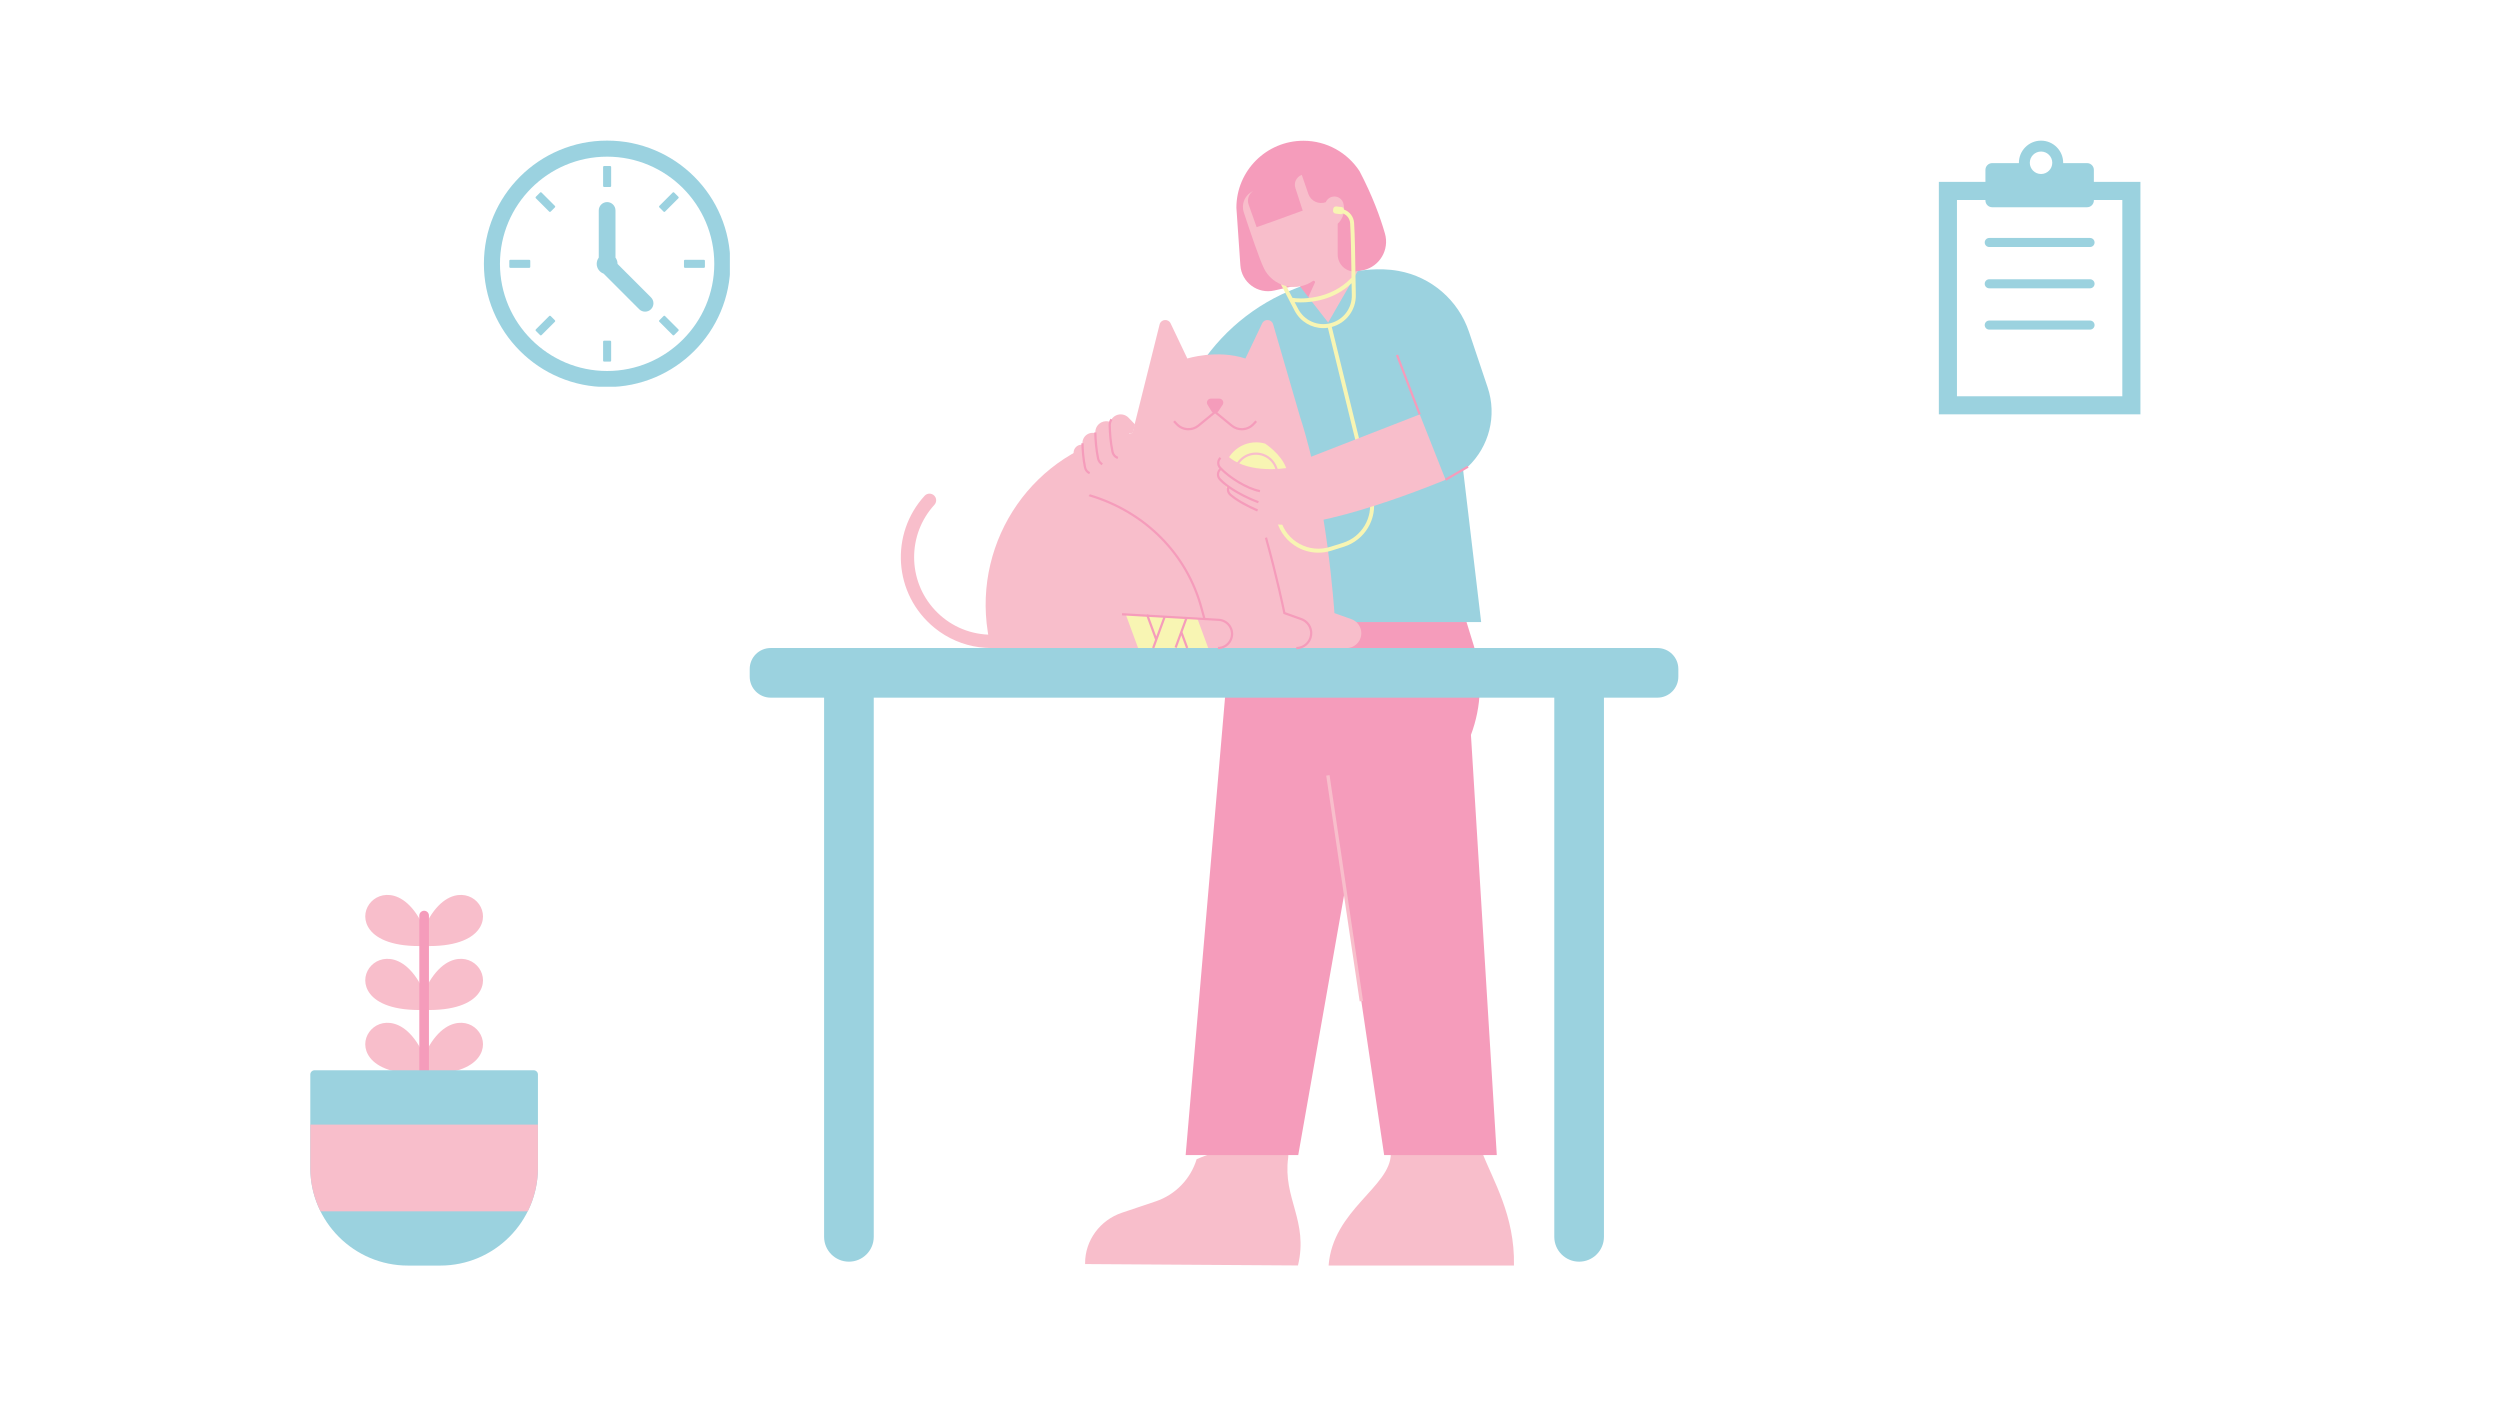 <svg xmlns="http://www.w3.org/2000/svg" xmlns:xlink="http://www.w3.org/1999/xlink" width="1920" zoomAndPan="magnify" viewBox="0 0 1440 810" height="1080" preserveAspectRatio="xMidYMid meet" version="1.0"><defs><clipPath id="9a2dedf831"><path d="M 431.836 373 L 966.586 373 L 966.586 727 L 431.836 727 Z M 431.836 373 " clip-rule="nonzero"/></clipPath><clipPath id="3333f31b08"><path d="M 178.734 616 L 309.984 616 L 309.984 728.828 L 178.734 728.828 Z M 178.734 616 " clip-rule="nonzero"/></clipPath><clipPath id="1e109a9823"><path d="M 178.734 647 L 309.984 647 L 309.984 698 L 178.734 698 Z M 178.734 647 " clip-rule="nonzero"/></clipPath><clipPath id="16aaf497f7"><path d="M 1116.793 81 L 1233 81 L 1233 238.5 L 1116.793 238.5 Z M 1116.793 81 " clip-rule="nonzero"/></clipPath><clipPath id="62b43ffaef"><path d="M 278.652 81 L 420.402 81 L 420.402 222.75 L 278.652 222.75 Z M 278.652 81 " clip-rule="nonzero"/></clipPath></defs><rect x="-144" width="1728" fill="#ffffff" y="-81" height="972" fill-opacity="1"/><rect x="-144" width="1728" fill="#ffffff" y="-81" height="972" fill-opacity="1"/><path fill="#f8becb" d="M 765.273 728.941 C 767.707 696.879 801.117 683.547 801.117 664.543 C 801.117 664.543 847.598 647.559 853.66 663.57 C 859.738 679.598 872.652 699.961 872.043 728.941 Z M 747.629 728.914 C 753.797 703.227 738.832 690.27 741.98 666.902 C 745.141 643.531 689.27 667.691 689.27 667.691 C 685.797 679.117 677.027 688.172 665.707 691.98 L 646.195 698.547 C 633.68 702.758 624.988 714.418 625.016 727.633 C 625.016 727.785 625.016 727.941 625.016 728.098 Z M 747.629 728.914 " fill-opacity="1" fill-rule="nonzero"/><path fill="#f59cbb" d="M 712.16 119.676 C 712.16 98.355 729.441 81.074 750.766 81.074 C 764.289 81.074 776.195 88.031 783.086 98.574 C 790.574 112.836 795.07 125.262 797.723 134.512 C 800.395 143.797 794.77 153.438 785.367 155.625 L 733.961 167.336 C 724.391 169.512 715.125 162.633 714.453 152.84 Z M 747.785 665.332 L 774.664 512.809 L 797.27 665.332 L 862.148 665.332 L 847.262 423.293 C 853.391 407.02 854.113 389.016 848.945 372.031 C 842.871 352.105 836.418 331.172 835.395 328.789 L 711.125 337.871 L 682.934 665.332 Z M 747.785 665.332 " fill-opacity="1" fill-rule="nonzero"/><path fill="#9bd2df" d="M 755.855 159.473 L 760.297 165.742 L 782.035 156.184 C 782.801 156.055 793.684 153.918 805.512 156.039 C 824.449 159.461 840.02 172.922 846.148 191.172 L 856.887 223.156 C 862.379 239.508 857.703 257.266 845.566 268.809 L 842.727 270.469 L 853.145 358.312 L 714.918 358.312 L 682.262 225.191 L 689.051 214.012 C 702.418 191.988 722.758 175.059 746.84 165.898 L 756.488 162.234 " fill-opacity="1" fill-rule="nonzero"/><path fill="#f8becb" d="M 765.016 185.785 L 753.613 171.133 L 753.137 166.418 L 748.809 164.953 C 746.141 165.457 743.457 165.383 740.934 164.785 C 740.219 164.617 740.18 165.602 739.492 165.355 C 739.145 165.238 738.148 163.918 737.809 163.773 C 733.715 162.051 730.23 158.93 728.121 154.746 C 725.621 149.809 719.855 132.762 716.41 122.254 C 714.816 117.422 717.133 112.176 721.773 110.078 C 719.246 111.773 718.184 114.977 719.207 117.852 L 723.82 130.844 C 724.391 130.766 738.848 125.508 750.363 121.309 L 746.191 108.434 C 745.062 105.297 746.695 101.852 749.832 100.738 L 753.68 111.918 C 755.195 115.906 759.652 117.93 763.652 116.465 C 764.469 114.547 766.375 113.188 768.59 113.188 C 770.973 113.188 772.992 114.742 773.695 116.906 C 775.055 121.324 773.68 125.934 770.508 128.902 L 770.508 146.598 C 770.508 152.465 775.637 157.102 781.453 156.324 C 781.789 156.273 782.012 156.234 782.051 156.184 Z M 765.016 185.785 " fill-opacity="1" fill-rule="nonzero"/><path fill="#f8becb" d="M 570.438 373.262 L 570.438 373.25 C 568.34 373.223 566.227 373.066 564.102 372.797 C 554.711 371.566 545.773 367.719 538.414 361.746 C 514.293 342.172 512.688 307.246 532.609 285.547 C 534.113 283.914 536.703 283.953 538.207 285.574 C 539.582 287.051 539.555 289.316 538.195 290.805 C 522.648 307.816 522.547 334.27 538.52 351.406 C 546.562 360.035 557.445 365.035 569.207 365.555 L 568.973 364.051 C 560.539 310.652 595.84 259.535 649.047 249.934 C 650.133 249.742 651.223 249.559 652.309 249.391 L 667.961 186.77 C 668.828 183.777 672.934 183.453 674.27 186.262 L 683.906 206.5 C 683.906 206.5 700.93 201.121 717.367 206.5 L 727.004 186.262 C 728.34 183.453 732.445 183.777 733.316 186.77 L 748.965 240.555 C 764.484 288.137 768.629 353.145 768.629 353.145 L 778.422 356.641 C 781.375 357.691 783.512 360.27 784.004 363.363 C 784.836 368.57 780.82 373.289 775.531 373.289 L 570.438 373.289 Z M 765.816 446.469 L 763.898 446.754 L 783.176 576.801 L 785.094 576.516 Z M 765.816 446.469 " fill-opacity="1" fill-rule="nonzero"/><path fill="#f8f5b3" d="M 696.109 373.754 L 685.875 381.773 L 655.547 373.262 L 648.438 353.906 L 689.695 356.305 Z M 696.109 373.754 " fill-opacity="1" fill-rule="nonzero"/><g clip-path="url(#9a2dedf831)"><path fill="#9bd2df" d="M 966.727 385.336 L 966.727 389.777 C 966.727 396.449 961.328 401.852 954.656 401.852 L 923.875 401.852 L 923.875 712.422 C 923.875 720.312 917.477 726.723 909.574 726.723 C 901.684 726.723 895.27 720.324 895.27 712.422 L 895.27 401.852 L 503.281 401.852 L 503.281 712.422 C 503.281 720.312 496.883 726.723 488.98 726.723 C 481.09 726.723 474.68 720.324 474.68 712.422 L 474.68 401.852 L 443.91 401.852 C 437.238 401.852 431.836 396.449 431.836 389.777 L 431.836 385.336 C 431.836 378.664 437.238 373.262 443.91 373.262 L 954.656 373.262 C 961.328 373.262 966.727 378.664 966.727 385.336 Z M 966.727 385.336 " fill-opacity="1" fill-rule="nonzero"/></g><path fill="#f8f5b3" d="M 735.129 273.668 C 735.129 280.133 729.867 285.391 723.406 285.391 C 716.941 285.391 711.68 280.133 711.68 273.668 C 711.68 267.203 716.941 261.945 723.406 261.945 C 729.867 261.945 735.129 267.203 735.129 273.668 Z M 774.109 314.914 L 766.84 317.195 C 764.379 317.973 761.867 318.348 759.367 318.348 C 755.285 318.348 751.242 317.324 747.539 315.316 C 741.578 312.078 737.293 306.688 735.465 300.145 L 732.523 289.551 C 729.867 291.027 726.812 291.867 723.559 291.867 C 713.312 291.867 705.023 283.566 705.023 273.332 C 705.023 263.082 713.324 254.793 723.559 254.793 C 733.809 254.793 742.098 263.098 742.098 273.332 C 742.098 279.457 739.117 284.875 734.547 288.242 L 737.68 299.539 C 739.324 305.469 743.211 310.367 748.625 313.309 C 754.043 316.25 760.262 316.859 766.141 315.004 L 773.41 312.727 C 784.367 309.281 790.977 298.191 788.785 286.906 L 785.727 271.191 C 784.613 277.387 780.43 282.852 774.277 285.301 L 751.918 294.199 L 751.062 292.062 L 773.422 283.164 C 781.027 280.133 785.25 271.879 783.242 263.938 L 764.859 188.801 C 763.977 188.934 763.082 188.996 762.203 188.996 C 755.363 188.996 748.965 185.238 745.672 178.906 L 742.629 173.051 L 737.809 163.773 C 738.82 164.203 739.855 164.539 740.934 164.785 L 744.441 171.547 C 747.875 172.285 766.039 173.219 778.473 159.941 C 778.461 158.723 778.434 157.492 778.422 156.262 C 778.281 146.234 778.125 135.859 777.672 128.551 C 777.516 125.961 775.832 123.824 773.523 122.941 C 773.188 123.254 772.746 123.434 772.254 123.383 L 769.238 123.031 C 768.355 122.93 767.734 122.141 767.84 121.258 L 767.941 120.312 C 768.047 119.43 768.836 118.809 769.715 118.914 L 772.734 119.262 C 773.5 119.355 774.043 119.977 774.109 120.699 C 777.348 121.828 779.742 124.809 779.965 128.41 C 780.418 135.766 780.574 146.168 780.715 156.223 C 780.781 160.898 780.844 165.535 780.949 169.863 C 781.141 178.516 775.457 186.082 767.102 188.324 L 785.457 263.355 C 785.715 264.406 785.883 265.453 785.961 266.516 L 787.102 266.297 L 791.027 286.453 C 793.461 298.891 786.184 311.117 774.109 314.914 Z M 766.375 186.16 C 773.77 184.242 778.824 177.57 778.641 169.93 C 778.59 167.75 778.551 165.484 778.512 163.164 C 768.445 172.715 756.023 174.176 749.352 174.176 C 747.785 174.176 746.543 174.098 745.711 174.023 L 747.695 177.844 C 751.258 184.672 758.938 188.09 766.375 186.16 Z M 736.422 273.668 C 736.422 266.492 730.582 260.648 723.406 260.648 C 716.227 260.648 710.387 266.492 710.387 273.668 C 710.387 280.844 716.227 286.688 723.406 286.688 C 730.582 286.688 736.422 280.844 736.422 273.668 Z M 736.422 273.668 " fill-opacity="1" fill-rule="nonzero"/><path fill="#f8becb" d="M 647.246 263.797 C 645.391 264.469 643.461 263.938 642.168 262.668 C 642.375 264.883 641.078 266.969 638.969 267.734 C 637.074 268.422 635.094 267.852 633.812 266.531 C 633.863 266.957 633.902 267.383 633.953 267.785 C 634.227 269.91 633.008 271.93 630.988 272.656 C 629.457 273.215 627.852 272.879 626.672 271.957 C 626.441 273.188 625.586 274.25 624.355 274.691 C 622.281 275.441 620.027 274.188 619.574 272.023 C 618.719 267.98 618.461 263.691 618.395 260.895 C 618.344 259.055 619.406 257.359 621.078 256.566 C 621.855 256.203 622.711 256.074 623.523 256.152 C 623.512 255.867 623.5 255.57 623.5 255.297 C 623.434 252.98 624.77 250.84 626.867 249.855 C 628.164 249.25 629.602 249.156 630.922 249.52 C 630.922 249.363 630.91 249.211 630.91 249.066 C 630.844 246.566 632.281 244.273 634.535 243.211 C 636.129 242.461 637.93 242.434 639.5 243.043 C 640.031 241.41 641.207 240.023 642.801 239.273 C 645.262 238.121 648.191 238.652 650.07 240.621 L 653.879 244.598 L 652.402 249.43 L 650.395 249.547 C 649.746 251.773 650.055 255.621 650.434 258.535 C 650.73 260.828 649.41 263.02 647.246 263.797 Z M 832.664 276.336 C 832.664 276.336 758.434 307.531 731.32 301.469 C 725.203 300.094 719.492 296.312 715.957 293.891 C 714.441 292.852 713.883 290.977 714.426 289.316 C 712.172 287.789 710.18 286.246 708.688 284.926 C 707.457 283.836 707.055 282.164 707.523 280.688 C 705.578 279.02 703.895 277.387 702.625 275.984 C 701.137 274.34 701.238 271.816 702.871 270.324 C 703.016 270.195 703.168 270.078 703.336 269.977 C 703.145 269.781 702.949 269.574 702.781 269.379 C 701.238 267.684 701.406 265.016 703.223 263.551 C 704.699 262.344 706.887 262.449 708.379 263.641 C 720.125 273.07 740.828 269.602 740.828 269.602 C 737.965 261.465 728.586 255.426 728.586 255.426 L 732.926 255.48 C 739.508 255.559 745.816 258.16 750.543 262.746 C 751.398 263.574 752.02 264.172 752.152 264.277 L 817.777 238.703 Z M 832.664 276.336 " fill-opacity="1" fill-rule="nonzero"/><path fill="#f59cbb" d="M 757.383 162.816 L 753.602 171.133 L 748.797 164.953 C 748.949 164.926 749.105 164.887 749.262 164.863 C 751.828 164.32 754.172 163.27 756.219 161.855 C 756.891 161.391 757.723 162.09 757.383 162.816 Z M 845.254 268.254 L 832.324 275.777 L 832.973 276.895 L 845.902 269.367 Z M 804.07 204.66 L 817.156 238.922 L 818.359 238.457 L 805.277 204.191 Z M 749.805 356.008 L 740.348 352.625 C 739.715 349.504 736.008 331.809 729.816 309.512 L 728.574 309.863 C 735.414 334.527 739.133 353.066 739.156 353.246 L 739.223 353.609 L 749.352 357.223 C 752.086 358.195 754.055 360.578 754.508 363.441 C 754.871 365.734 754.223 368.066 752.707 369.84 C 751.203 371.617 749.004 372.625 746.672 372.625 L 746.672 373.922 C 749.379 373.922 751.93 372.742 753.691 370.684 C 755.453 368.625 756.203 365.918 755.777 363.246 C 755.273 359.906 752.98 357.133 749.805 356.008 Z M 684.527 247.875 C 686.719 247.875 688.906 247.148 690.707 245.672 L 699.891 238.145 L 709.09 245.672 C 710.891 247.148 713.078 247.875 715.27 247.875 C 717.887 247.875 720.488 246.84 722.406 244.805 L 724.039 243.07 L 723.094 242.188 L 721.461 243.926 C 718.418 247.164 713.352 247.5 709.906 244.676 L 701.188 237.523 C 701.395 237.367 701.59 237.188 701.746 236.953 L 704.23 233.184 C 705.242 231.645 704.141 229.598 702.301 229.598 L 697.496 229.598 C 695.684 229.598 694.582 231.578 695.527 233.121 L 697.844 236.891 C 698.027 237.188 698.273 237.406 698.531 237.59 L 689.891 244.664 C 686.457 247.473 681.379 247.148 678.336 243.91 L 676.703 242.176 L 675.758 243.055 L 677.391 244.793 C 679.309 246.84 681.91 247.875 684.527 247.875 Z M 643.668 264.391 L 644.121 263.176 C 642.738 262.668 641.727 261.504 641.43 260.051 C 640.289 254.676 639.938 248.965 639.836 245.117 C 639.809 243.977 640.121 242.863 640.754 241.891 L 639.668 241.176 C 638.891 242.355 638.5 243.73 638.539 245.141 C 638.645 249.039 639.008 254.844 640.16 260.312 C 640.547 262.203 641.867 263.73 643.668 264.391 Z M 634.602 267.969 L 635.234 266.84 C 634.16 266.246 633.398 265.207 633.137 264.004 C 631.996 258.629 631.648 252.914 631.543 249.066 L 630.25 249.105 C 630.352 253.004 630.703 258.797 631.867 264.277 C 632.203 265.828 633.203 267.191 634.602 267.969 Z M 627.891 271.945 C 626.738 271.438 625.883 270.402 625.625 269.16 C 624.574 264.172 624.238 258.859 624.148 255.285 L 622.852 255.324 C 622.941 258.949 623.277 264.34 624.355 269.43 C 624.703 271.078 625.832 272.461 627.371 273.137 Z M 703.234 268.938 C 701.992 267.566 702.082 265.441 703.441 264.184 L 702.562 263.227 C 700.684 264.961 700.551 267.914 702.277 269.809 C 702.301 269.832 702.34 269.871 702.367 269.898 C 700.539 271.633 700.422 274.547 702.121 276.426 C 703.391 277.824 705.023 279.227 706.863 280.57 C 706.332 282.309 706.863 284.199 708.234 285.418 C 712.523 289.211 719.234 292.516 724.117 294.629 L 724.637 293.438 C 717.859 290.508 712.34 287.309 709.09 284.434 C 708.207 283.656 707.809 282.504 707.988 281.363 C 713.016 284.836 719.336 287.93 724.621 289.898 L 725.074 288.684 C 717.496 285.859 707.754 280.703 703.066 275.531 C 701.836 274.172 701.914 272.074 703.246 270.816 C 708.391 275.934 717.898 281.973 725.605 283.539 L 725.867 282.27 C 717.91 280.664 707.922 274.094 703.234 268.938 Z M 709.762 362.082 C 710.773 364.816 710.398 367.758 708.738 370.141 C 707.07 372.535 704.453 373.895 701.539 373.895 L 701.539 372.602 C 704.023 372.602 706.254 371.434 707.676 369.387 C 709.102 367.355 709.414 364.84 708.559 362.523 C 707.523 359.738 704.945 357.82 701.977 357.652 L 683.867 356.602 L 681.133 364.051 L 684.426 373.027 L 683.207 373.469 L 680.434 365.93 L 677.766 373.211 L 676.547 372.77 L 682.508 356.539 L 671.301 355.891 L 664.836 373.496 L 663.621 373.055 L 665.316 368.441 L 660.484 355.281 L 646.246 354.453 L 646.324 353.156 L 660.535 353.984 L 661.289 353.715 L 661.402 354.035 L 692.934 355.863 L 691.512 350.734 C 683.27 319.684 659.344 295.469 627.527 285.961 C 627.27 285.883 627.141 285.832 627.035 285.742 L 627.449 285.25 L 627.762 284.68 C 627.789 284.691 627.84 284.703 627.891 284.719 C 660.148 294.355 684.398 318.918 692.754 350.398 L 694.297 355.941 L 702.043 356.395 C 705.527 356.574 708.559 358.816 709.762 362.082 Z M 669.953 355.812 L 661.895 355.344 L 666.016 366.551 Z M 669.953 355.812 " fill-opacity="1" fill-rule="nonzero"/><path fill="#f8becb" d="M 241.727 541.043 C 247.223 524.949 254.879 517.863 261.605 516 C 267.672 514.352 273.016 516.754 275.898 520.777 C 278.84 524.891 279.289 530.652 275.418 535.637 C 271.242 541.043 261.695 545.457 244.219 544.887 L 244.219 544.918 C 242.66 544.855 241.457 543.566 241.52 542.035 C 241.52 541.672 241.609 541.344 241.727 541.043 Z M 241.727 541.043 " fill-opacity="1" fill-rule="nonzero"/><path fill="#f8becb" d="M 226.984 516 C 233.711 517.863 241.367 524.949 246.863 541.043 C 246.984 541.344 247.074 541.672 247.074 542.035 C 247.133 543.566 245.934 544.855 244.402 544.918 L 244.371 544.887 C 226.895 545.457 217.348 541.043 213.176 535.637 C 209.332 530.652 209.75 524.891 212.695 520.777 C 215.574 516.754 220.922 514.352 226.984 516 Z M 226.984 516 " fill-opacity="1" fill-rule="nonzero"/><path fill="#f8becb" d="M 241.727 577.855 C 247.223 561.762 254.879 554.676 261.605 552.812 C 267.672 551.16 273.016 553.562 275.898 557.586 C 278.84 561.699 279.289 567.465 275.418 572.449 C 271.242 577.855 261.695 582.27 244.219 581.727 C 242.66 581.668 241.457 580.375 241.52 578.844 C 241.52 578.516 241.609 578.152 241.727 577.855 Z M 241.727 577.855 " fill-opacity="1" fill-rule="nonzero"/><path fill="#f8becb" d="M 226.984 552.812 C 233.711 554.676 241.367 561.762 246.863 577.855 C 246.984 578.152 247.074 578.516 247.074 578.844 C 247.133 580.375 245.934 581.668 244.402 581.727 L 244.371 581.727 C 226.895 582.27 217.348 577.855 213.176 572.449 C 209.332 567.465 209.75 561.699 212.695 557.586 C 215.574 553.562 220.922 551.16 226.984 552.812 Z M 226.984 552.812 " fill-opacity="1" fill-rule="nonzero"/><path fill="#f8becb" d="M 241.727 614.695 C 247.223 598.57 254.879 591.484 261.605 589.652 C 267.672 588.004 273.016 590.375 275.898 594.43 C 278.84 598.512 279.289 604.277 275.418 609.262 C 271.242 614.664 261.695 619.109 244.219 618.539 C 242.66 618.508 241.457 617.219 241.52 615.688 C 241.52 615.324 241.609 614.996 241.727 614.695 Z M 241.727 614.695 " fill-opacity="1" fill-rule="nonzero"/><path fill="#f8becb" d="M 226.984 589.652 C 233.711 591.484 241.367 598.57 246.863 614.695 C 246.984 614.996 247.074 615.324 247.074 615.688 C 247.133 617.219 245.934 618.508 244.402 618.539 L 244.371 618.539 C 226.895 619.109 217.348 614.664 213.176 609.262 C 209.332 604.277 209.75 598.512 212.695 594.43 C 215.574 590.375 220.922 588.004 226.984 589.652 Z M 226.984 589.652 " fill-opacity="1" fill-rule="nonzero"/><path fill="#f59cbb" d="M 244.309 621.391 C 242.777 621.391 241.52 620.129 241.52 618.598 L 241.52 527.383 C 241.52 525.852 242.777 524.59 244.309 524.59 C 245.84 524.59 247.074 525.852 247.074 527.383 L 247.074 618.598 C 247.074 620.129 245.84 621.391 244.309 621.391 Z M 244.309 621.391 " fill-opacity="1" fill-rule="evenodd"/><g clip-path="url(#3333f31b08)"><path fill="#9bd2df" d="M 253.59 728.973 L 235.004 728.973 C 203.957 728.973 178.734 703.75 178.734 672.703 L 178.734 618.93 C 178.734 617.578 179.848 616.465 181.227 616.465 L 307.363 616.465 C 308.746 616.465 309.855 617.578 309.855 618.93 L 309.855 672.703 C 309.855 703.75 284.633 728.973 253.59 728.973 Z M 253.59 728.973 " fill-opacity="1" fill-rule="evenodd"/></g><g clip-path="url(#1e109a9823)"><path fill="#f8becb" d="M 303.973 697.746 L 184.621 697.746 C 180.867 690.211 178.734 681.711 178.734 672.703 L 178.734 647.754 L 309.855 647.754 L 309.855 672.703 C 309.855 681.711 307.723 690.211 303.973 697.746 Z M 303.973 697.746 " fill-opacity="1" fill-rule="evenodd"/></g><path fill="#9bd2df" d="M 1203.863 137.066 L 1145.805 137.066 C 1144.363 137.066 1143.199 138.23 1143.199 139.672 C 1143.199 141.113 1144.363 142.281 1145.805 142.281 L 1203.863 142.281 C 1205.305 142.281 1206.473 141.113 1206.473 139.672 C 1206.473 138.23 1205.305 137.066 1203.863 137.066 " fill-opacity="1" fill-rule="nonzero"/><path fill="#9bd2df" d="M 1203.863 160.852 L 1145.805 160.852 C 1144.363 160.852 1143.199 162.016 1143.199 163.457 C 1143.199 164.898 1144.363 166.066 1145.805 166.066 L 1203.863 166.066 C 1205.305 166.066 1206.473 164.898 1206.473 163.457 C 1206.473 162.016 1205.305 160.852 1203.863 160.852 " fill-opacity="1" fill-rule="nonzero"/><path fill="#9bd2df" d="M 1203.863 184.637 L 1145.805 184.637 C 1144.363 184.637 1143.199 185.805 1143.199 187.242 C 1143.199 188.684 1144.363 189.852 1145.805 189.852 L 1203.863 189.852 C 1205.305 189.852 1206.473 188.684 1206.473 187.242 C 1206.473 185.805 1205.305 184.637 1203.863 184.637 " fill-opacity="1" fill-rule="nonzero"/><g clip-path="url(#16aaf497f7)"><path fill="#9bd2df" d="M 1222.457 228.234 L 1127.211 228.234 L 1127.211 115.199 L 1143.605 115.199 L 1143.605 115.465 C 1143.605 117.625 1145.355 119.375 1147.516 119.375 L 1202.152 119.375 C 1204.312 119.375 1206.066 117.625 1206.066 115.465 L 1206.066 115.199 L 1222.457 115.199 Z M 1175.641 87.289 C 1179.207 87.289 1182.109 90.191 1182.109 93.758 C 1182.109 97.324 1179.207 100.227 1175.641 100.227 C 1172.07 100.227 1169.168 97.324 1169.168 93.758 C 1169.168 90.191 1172.07 87.289 1175.641 87.289 Z M 1206.066 104.77 L 1206.066 97.863 C 1206.066 95.703 1204.312 93.953 1202.152 93.953 L 1188.379 93.953 C 1188.379 93.887 1188.387 93.824 1188.387 93.758 C 1188.387 86.73 1182.668 81.012 1175.641 81.012 C 1168.609 81.012 1162.891 86.73 1162.891 93.758 C 1162.891 93.824 1162.898 93.887 1162.898 93.953 L 1147.516 93.953 C 1145.355 93.953 1143.605 95.703 1143.605 97.863 L 1143.605 104.77 L 1116.781 104.77 L 1116.781 238.664 L 1232.887 238.664 L 1232.887 104.77 L 1206.066 104.77 " fill-opacity="1" fill-rule="nonzero"/></g><g clip-path="url(#62b43ffaef)"><path fill="#9bd2e0" d="M 349.703 90.238 C 315.664 90.238 287.977 117.926 287.977 151.965 C 287.977 186 315.664 213.691 349.703 213.691 C 383.738 213.691 411.426 186 411.426 151.965 C 411.426 117.926 383.738 90.238 349.703 90.238 Z M 349.703 222.938 C 340.121 222.938 330.828 221.062 322.074 217.359 C 313.621 213.781 306.031 208.664 299.516 202.152 C 293 195.633 287.883 188.043 284.305 179.59 C 280.605 170.836 278.727 161.543 278.727 151.965 C 278.727 142.383 280.605 133.09 284.305 124.336 C 287.883 115.883 293 108.293 299.516 101.773 C 306.031 95.262 313.621 90.145 322.074 86.57 C 330.828 82.867 340.121 80.988 349.703 80.988 C 359.281 80.988 368.574 82.867 377.328 86.57 C 385.785 90.145 393.371 95.262 399.891 101.773 C 406.406 108.293 411.523 115.883 415.098 124.336 C 418.797 133.09 420.676 142.383 420.676 151.965 C 420.676 161.543 418.797 170.836 415.098 179.59 C 411.523 188.043 406.406 195.633 399.891 202.152 C 393.371 208.664 385.785 213.781 377.328 217.359 C 368.574 221.062 359.281 222.938 349.703 222.938 " fill-opacity="1" fill-rule="nonzero"/></g><path fill="#9bd2e0" d="M 351.496 107.699 L 347.91 107.699 C 347.621 107.699 347.383 107.461 347.383 107.172 L 347.383 96.156 C 347.383 95.867 347.621 95.629 347.91 95.629 L 351.496 95.629 C 351.785 95.629 352.02 95.867 352.02 96.156 L 352.02 107.172 C 352.02 107.461 351.785 107.699 351.496 107.699 " fill-opacity="1" fill-rule="nonzero"/><path fill="#9bd2e0" d="M 351.496 208.297 L 347.91 208.297 C 347.621 208.297 347.383 208.059 347.383 207.77 L 347.383 196.754 C 347.383 196.465 347.621 196.227 347.91 196.227 L 351.496 196.227 C 351.785 196.227 352.02 196.465 352.02 196.754 L 352.02 207.77 C 352.02 208.059 351.785 208.297 351.496 208.297 " fill-opacity="1" fill-rule="nonzero"/><path fill="#9bd2e0" d="M 382.266 121.934 L 379.734 119.398 C 379.527 119.191 379.527 118.855 379.734 118.652 L 387.523 110.863 C 387.727 110.656 388.062 110.656 388.27 110.863 L 390.801 113.395 C 391.008 113.602 391.008 113.938 390.801 114.145 L 383.012 121.934 C 382.809 122.137 382.473 122.137 382.266 121.934 " fill-opacity="1" fill-rule="nonzero"/><path fill="#9bd2e0" d="M 311.133 193.062 L 308.602 190.531 C 308.398 190.324 308.398 189.988 308.602 189.781 L 316.391 181.992 C 316.594 181.789 316.93 181.789 317.137 181.992 L 319.672 184.527 C 319.875 184.734 319.875 185.07 319.672 185.273 L 311.883 193.062 C 311.676 193.27 311.34 193.27 311.133 193.062 " fill-opacity="1" fill-rule="nonzero"/><path fill="#9bd2e0" d="M 393.965 153.754 L 393.965 150.172 C 393.965 149.883 394.203 149.645 394.492 149.645 L 405.508 149.645 C 405.797 149.645 406.035 149.883 406.035 150.172 L 406.035 153.754 C 406.035 154.043 405.797 154.281 405.508 154.281 L 394.492 154.281 C 394.203 154.281 393.965 154.043 393.965 153.754 " fill-opacity="1" fill-rule="nonzero"/><path fill="#9bd2e0" d="M 293.367 153.754 L 293.367 150.172 C 293.367 149.883 293.605 149.645 293.895 149.645 L 304.91 149.645 C 305.199 149.645 305.438 149.883 305.438 150.172 L 305.438 153.754 C 305.438 154.043 305.199 154.281 304.91 154.281 L 293.895 154.281 C 293.605 154.281 293.367 154.043 293.367 153.754 " fill-opacity="1" fill-rule="nonzero"/><path fill="#9bd2e0" d="M 379.734 184.527 L 382.266 181.992 C 382.473 181.789 382.809 181.789 383.012 181.992 L 390.801 189.781 C 391.008 189.988 391.008 190.324 390.801 190.531 L 388.27 193.062 C 388.062 193.27 387.727 193.27 387.523 193.062 L 379.734 185.273 C 379.527 185.07 379.527 184.734 379.734 184.527 " fill-opacity="1" fill-rule="nonzero"/><path fill="#9bd2e0" d="M 308.602 113.395 L 311.133 110.863 C 311.34 110.656 311.676 110.656 311.883 110.863 L 319.672 118.652 C 319.875 118.855 319.875 119.191 319.672 119.398 L 317.137 121.934 C 316.93 122.137 316.594 122.137 316.391 121.934 L 308.602 114.145 C 308.398 113.938 308.398 113.602 308.602 113.395 " fill-opacity="1" fill-rule="nonzero"/><path fill="#9bd2e0" d="M 374.977 171.301 L 355.699 152.023 C 355.699 152.004 355.699 151.984 355.699 151.965 C 355.699 150.621 355.262 149.387 354.52 148.387 L 354.52 121.215 C 354.52 118.566 352.352 116.398 349.703 116.398 C 347.055 116.398 344.887 118.566 344.887 121.215 L 344.887 148.387 C 344.145 149.387 343.703 150.621 343.703 151.965 C 343.703 154.559 345.352 156.77 347.66 157.605 L 368.168 178.109 C 370.039 179.984 373.102 179.984 374.977 178.109 C 376.848 176.238 376.848 173.172 374.977 171.301 " fill-opacity="1" fill-rule="nonzero"/></svg>